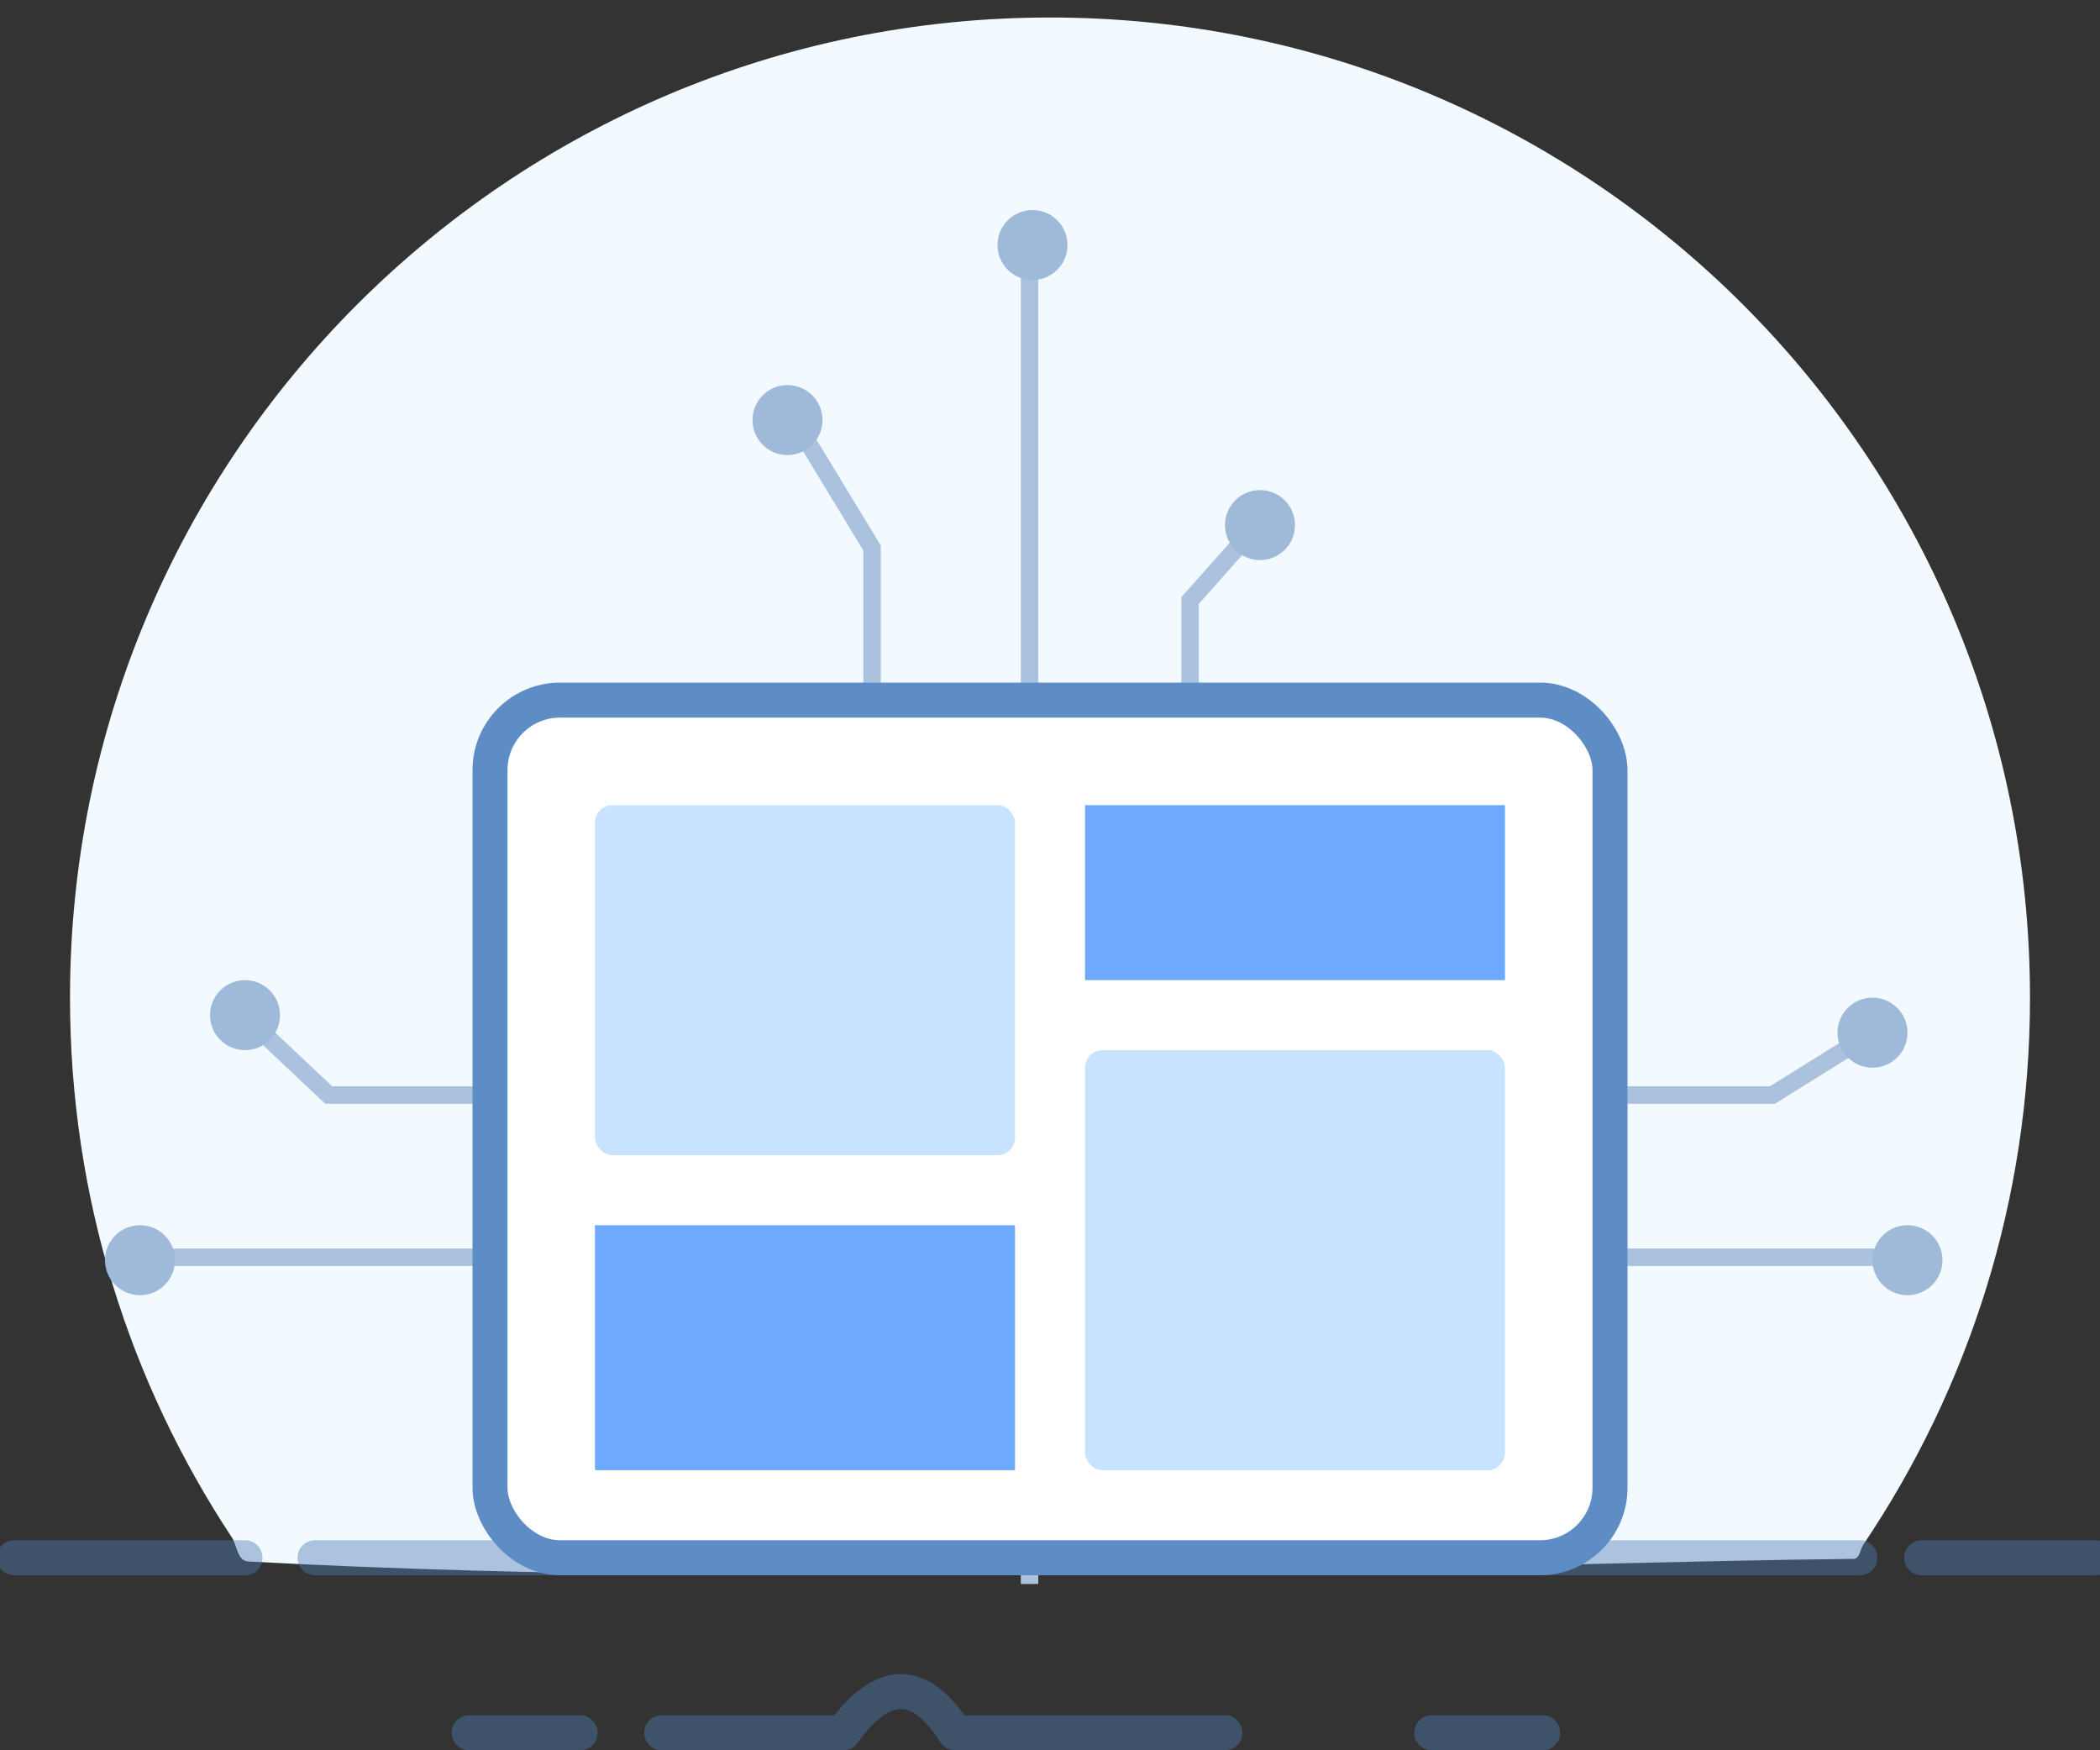 <?xml version="1.0" encoding="UTF-8"?>
<svg width="120px" height="100px" viewBox="0 0 120 100" version="1.1" xmlns="http://www.w3.org/2000/svg" xmlns:xlink="http://www.w3.org/1999/xlink">
    <rect x="0" y="0" width="120" height="100" fill="#333333" stroke="none"/>
    <!-- Generator: Sketch 52.5 (67469) - http://www.bohemiancoding.com/sketch -->
    <title>ic_2</title>
    <desc>Created with Sketch.</desc>
    <g id="ic_2" stroke="none" stroke-width="1" fill="none" fill-rule="evenodd">
        <g id="Group-2-Copy" transform="translate(0, 1)">
            <path d="M105.917,88.065 C106.277,88.062 106.288,87.53 106.47,87.26 C112.487,78.332 116,67.576 116,56 C116,25.072 90.928,0 60,0 C29.072,0 4,25.072 4,56 C4,67.392 7.401,77.989 13.244,86.831 C13.551,87.297 13.552,88.178 14.187,88.213 C46.876,90 88.961,88.213 105.917,88.065 Z" id="Oval" fill="#F2F9FF"></path>
            <path d="M9,70.832 L107.937,70.832" id="Line-3" stroke="#AAC2DE" stroke-linecap="square"></path>
            <path d="M21.832,52 L95.832,52" id="Line-3-Copy-3" stroke="#AAC2DE" stroke-linecap="square" transform="translate(58.832, 52) rotate(-90) translate(-58.832, -52) "></path>
            <polyline id="Line-3-Copy" stroke="#AAC2DE" stroke-linecap="square" points="15 58 18.785 61.563 101.281 61.563 107 58"></polyline>
            <polyline id="Line-3-Copy-4" stroke="#AAC2DE" stroke-linecap="square" transform="translate(47.916, 45.5) rotate(-90) translate(-47.916, -45.5) " points="26.416 47.416 63.105 47.416 69.416 43.584"></polyline>
            <polyline id="Line-3-Copy-5" stroke="#AAC2DE" stroke-linecap="square" transform="translate(69.92, 47) scale(-1, 1) rotate(-90) translate(-69.92, -47) " points="51.92 48.916 83.609 48.916 87.92 45.084"></polyline>
            <circle id="Oval" fill="#9FBAD9" cx="8" cy="71" r="2"></circle>
            <circle id="Oval-Copy-2" fill="#9FBAD9" cx="14" cy="57" r="2"></circle>
            <path d="M107,60 C108.105,60 109,59.105 109,58 C109,56.895 108.105,56 107,56 C105.895,56 105,56.895 105,58 C105,59.105 105.895,60 107,60 Z" id="Oval-Copy-3" fill="#9FBAD9"></path>
            <circle id="Oval-Copy-6" fill="#9FBAD9" cx="59" cy="13" r="2"></circle>
            <circle id="Oval-Copy-7" fill="#9FBAD9" cx="45" cy="23" r="2"></circle>
            <circle id="Oval-Copy-8" fill="#9FBAD9" cx="72" cy="29" r="2"></circle>
            <circle id="Oval-Copy-4" fill="#9FBAD9" cx="109" cy="71" r="2"></circle>
            <path d="M18,88 L106.281,88" id="Line-2" stroke="#4D7BB3" stroke-width="2" opacity="0.43" stroke-linecap="round" stroke-linejoin="round"></path>
            <path d="M0.812,88 L14,88" id="Line-2-Copy" stroke="#4D7BB3" stroke-width="2" opacity="0.43" stroke-linecap="round" stroke-linejoin="round"></path>
            <path d="M109.812,88 L119.746,88" id="Line-2-Copy-2" stroke="#4D7BB3" stroke-width="2" opacity="0.43" stroke-linecap="round" stroke-linejoin="round"></path>
            <path d="M26.812,98 L33.152,98" id="Line-2-Copy-4" stroke="#4D7BB3" stroke-width="2" opacity="0.43" stroke-linecap="round" stroke-linejoin="round"></path>
            <path d="M37.812,98 L48.184,98 C49.319,96.429 50.419,95.643 51.482,95.643 C52.546,95.643 53.575,96.429 54.568,98 L70,98" id="Line-2-Copy-6" stroke="#4D7BB3" stroke-width="2" opacity="0.43" stroke-linecap="round" stroke-linejoin="round"></path>
            <path d="M81.812,98 L88.152,98" id="Line-2-Copy-5" stroke="#4D7BB3" stroke-width="2" opacity="0.43" stroke-linecap="round" stroke-linejoin="round"></path>
            <g id="Group" transform="translate(27, 38)">
                <rect id="Rectangle" stroke="#5E8DC6" stroke-width="2" fill="#FFFFFF" x="1" y="1" width="64" height="49" rx="4"></rect>
                <rect id="Rectangle" fill="#C7E3FF" x="7" y="7" width="24" height="20" rx="1"></rect>
                <rect id="Rectangle-Copy" stroke="#FFFFFF" stroke-width="2" fill="#6DAAFD" x="34" y="6" width="26" height="12" rx="1"></rect>
                <rect id="Rectangle-Copy-2" fill="#C7E3FF" x="35" y="21" width="24" height="24" rx="1"></rect>
                <rect id="Rectangle-Copy-3" stroke="#FFFFFF" stroke-width="2" fill="#6DAAFD" x="6" y="30" width="26" height="16" rx="1"></rect>
            </g>
        </g>
    </g>
</svg>